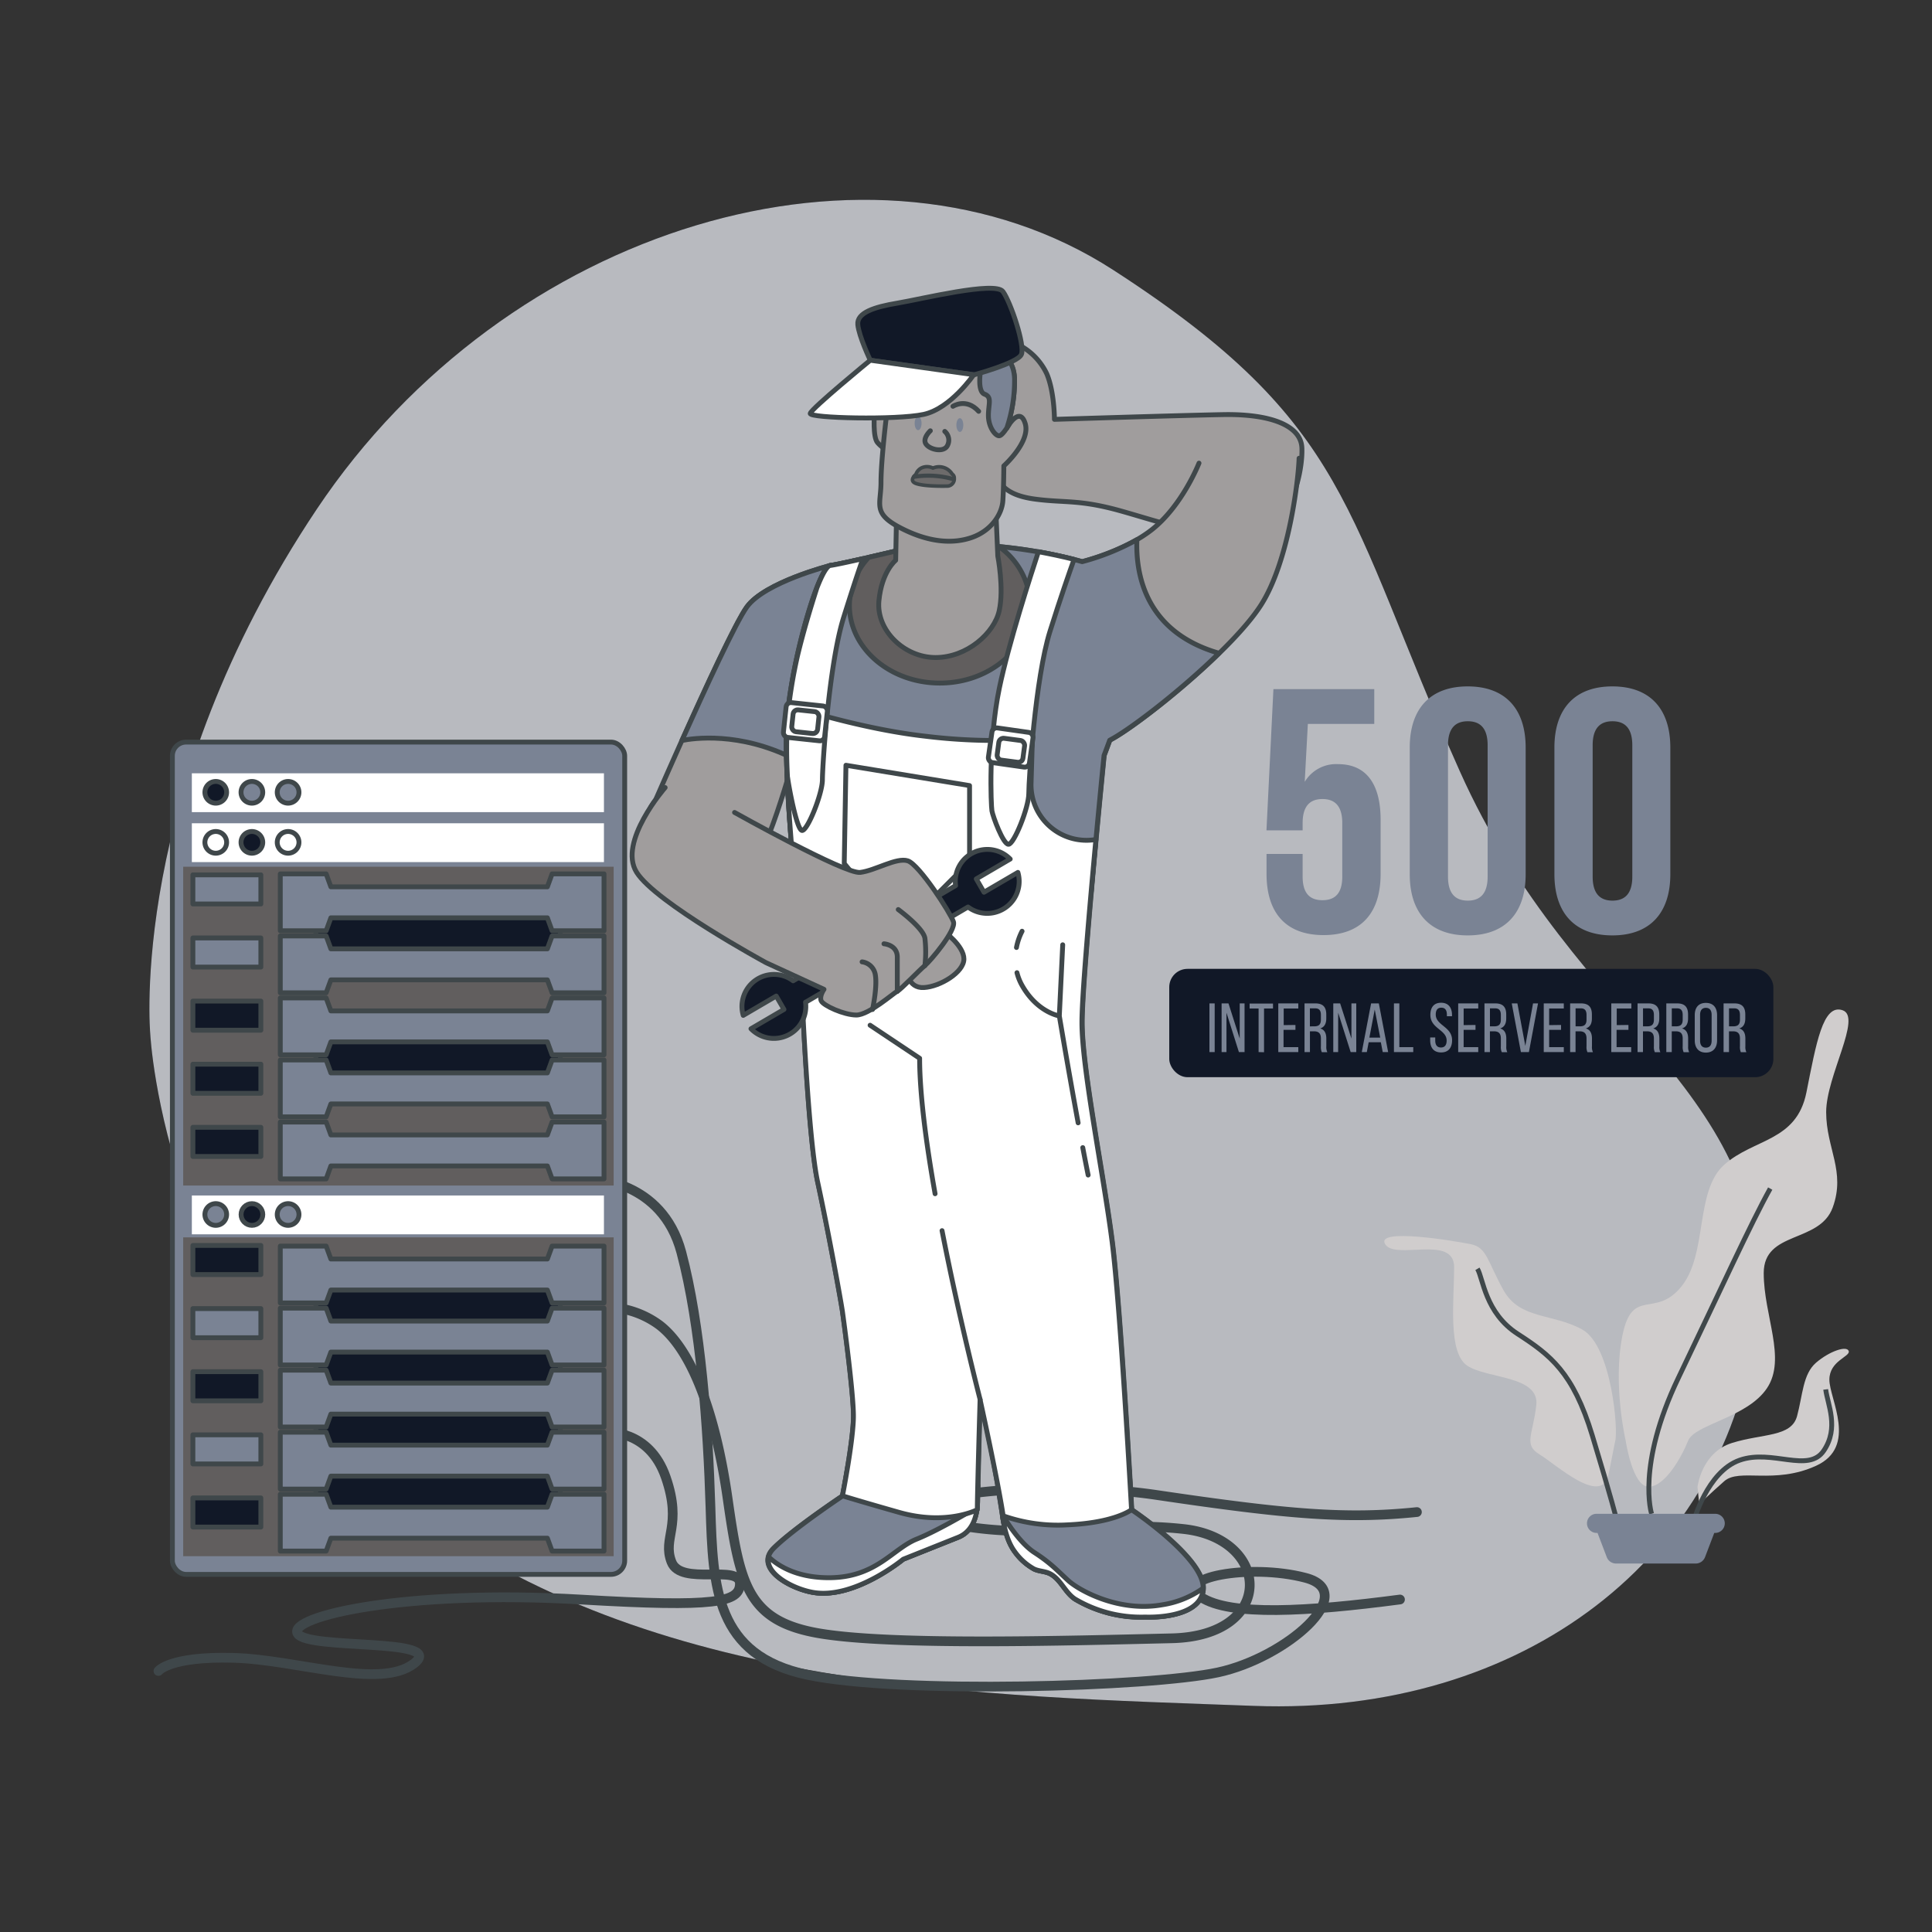 <svg xmlns="http://www.w3.org/2000/svg" xmlns:svgjs="http://svgjs.com/svgjs" xmlns:xlink="http://www.w3.org/1999/xlink" width="288" height="288"><rect width="100%" height="100%" fill="#333333" stroke="none"/><svg xmlns="http://www.w3.org/2000/svg" width="288" height="288" viewBox="0 0 500 500"><path fill="#111827" d="M38.89,267.6s3.64,74.59,66.63,122.46,149.19,48.81,219,51.42,122.72-38.6,129.8-98.67-46.49-76-76.53-143.24S350,109.89,288.09,69.86,131,58.46,82,131.74,38.89,267.6,38.89,267.6Z" class="color0b111e svgShape"/><path fill="#fff" d="M38.89,267.6s3.64,74.59,66.63,122.46,149.19,48.81,219,51.42,122.72-38.6,129.8-98.67-46.49-76-76.53-143.24S350,109.89,288.09,69.86,131,58.46,82,131.74,38.89,267.6,38.89,267.6Z" class="colorfff svgShape" opacity=".7"/><path fill="#d0cdcd" d="M420.73 372.86s-3.4-14.45-.85-27.21 8.5-4.25 15.31-12.76 3.4-24.66 11.05-31.47 18.71-5.95 21.26-18.71 4.26-23 9.36-21.26-4.25 17-4.25 26.37 5.1 15.3 1.7 24.66-17.86 5.95-17.86 17 5.95 22.11.85 29.77-18.71 9.35-20.41 13.6-6 11.91-10.21 11.91S420.73 372.86 420.73 372.86zM418 373c.85-2.55-.85-24.66-8.5-28.91s-16.16-2.55-20.41-10.21-4.26-11.05-8.51-11.9-24.66-4.26-22.11 0 17.86-2.56 17.86 5.95-1.7 22.11 3.4 25.51 18.71 2.55 17.86 10.21-3.4 10.2.85 12.76 16.16 13.6 17.86 5.1z" class="colorbfbfbf svgShape"/><path fill="none" stroke="#3f474a" stroke-miterlimit="10" stroke-width="1.257" d="M427.43 391.77s-4-12.39 6.93-35.17 18.82-40.11 23.77-49M418.51 393.75s-1.48-5.95-6.44-22.29-10.89-20.8-19.31-26.25-8.91-14.36-10.4-16.84" class="colorStroke263238 svgStroke"/><path fill="#d0cdcd" d="M439.31,384.83s1-8.91,8.92-11.39,15.35-1.48,16.84-6.93,1.48-10.9,4.95-13.87,7.92-4.46,8.42-3-5,2.48-5,7.43,7.43,17.33-3.46,22.28-19.81.5-23.77,4-6.44,5.94-6.44,5.94Z" class="colorbfbfbf svgShape"/><path fill="none" stroke="#3f474a" stroke-miterlimit="10" stroke-width="1.257" d="M438.32,393.75s3.47-12.88,11.89-15.85S468,381.37,472,375.42s1-11.88.49-15.84" class="colorStroke263238 svgStroke"/><path fill="#7a8394" d="M443.89,391.77h-30.7a2.47,2.47,0,0,0-2.48,2.47h0a2.48,2.48,0,0,0,2.48,2.48h.25l2.39,6.27a2.57,2.57,0,0,0,2.4,1.65h20.63a2.58,2.58,0,0,0,2.4-1.65l2.39-6.27h.24a2.48,2.48,0,0,0,2.48-2.48h0A2.47,2.47,0,0,0,443.89,391.77Z" class="color263238 svgShape"/><g class="color000 svgShape"><rect width="156.35" height="28.04" x="302.6" y="250.74" fill="#111827" class="color0b111e svgShape" rx="4.73"/><path fill="#7a8394" d="M314.36 259.68v12.6H313v-12.6zM317.41 272.28h-1.26v-12.6h1.78l2.91 9.11v-9.11h1.25v12.6h-1.46l-3.22-10.19zM325.72 272.28V261H323.4v-1.28h6.05V261h-2.32v11.32zM335.26 265.26v1.26h-3.08V271H336v1.28h-5.18v-12.6H336V261h-3.78v4.3zM340.43 259.68c2 0 2.81 1 2.81 2.88v1c0 1.39-.49 2.25-1.57 2.6 1.15.34 1.58 1.28 1.58 2.63v2a3.07 3.07 0 00.26 1.51h-1.43a3.33 3.33 0 01-.23-1.53v-2c0-1.42-.67-1.87-1.84-1.87h-1v5.38h-1.4v-12.6zm-.36 5.94c1.11 0 1.78-.36 1.78-1.73v-1.21c0-1.13-.41-1.72-1.46-1.72H339v4.66zM346.31 272.28h-1.26v-12.6h1.78l2.92 9.11v-9.11H351v12.6h-1.45l-3.23-10.19zM354.21 269.74l-.48 2.54h-1.3l2.41-12.6h2l2.41 12.6h-1.4l-.49-2.54zm.18-1.2h2.81l-1.42-7.28zM360.75 272.28v-12.6h1.4V271h3.6v1.28zM375.78 262.7V263h-1.33v-.41c0-1.13-.43-1.8-1.44-1.8s-1.44.67-1.44 1.78c0 2.83 4.23 3.1 4.23 6.64 0 1.91-.92 3.16-2.85 3.16s-2.82-1.25-2.82-3.16v-.71h1.31v.79c0 1.13.47 1.8 1.48 1.8s1.47-.67 1.47-1.8c0-2.81-4.21-3.08-4.21-6.63 0-1.94.9-3.15 2.79-3.15S375.78 260.79 375.78 262.7zM381.86 265.26v1.26h-3.07V271h3.78v1.28h-5.19v-12.6h5.19V261h-3.78v4.3zM387 259.68c2 0 2.81 1 2.81 2.88v1c0 1.39-.49 2.25-1.57 2.6 1.15.34 1.59 1.28 1.59 2.63v2a3.07 3.07 0 00.25 1.51h-1.42a3.17 3.17 0 01-.24-1.53v-2c0-1.42-.66-1.87-1.83-1.87h-1v5.38h-1.41v-12.6zm-.36 5.94c1.12 0 1.78-.36 1.78-1.73v-1.21c0-1.13-.41-1.72-1.46-1.72h-1.36v4.66zM392.7 259.68l2.05 11 2-11h1.29l-2.36 12.6h-2.07l-2.37-12.6zM404 265.26v1.26h-3.08V271h3.79v1.28h-5.19v-12.6h5.19V261h-3.79v4.3zM409.17 259.68c2 0 2.81 1 2.81 2.88v1c0 1.39-.49 2.25-1.57 2.6 1.15.34 1.59 1.28 1.59 2.63v2a3.07 3.07 0 00.25 1.51h-1.42a3.17 3.17 0 01-.24-1.53v-2c0-1.42-.67-1.87-1.84-1.87h-1v5.38h-1.4v-12.6zm-.36 5.94c1.11 0 1.78-.36 1.78-1.73v-1.21c0-1.13-.41-1.72-1.46-1.72h-1.37v4.66zM421.44 265.26v1.26h-3.07V271h3.78v1.28H417v-12.6h5.19V261h-3.78v4.3zM426.61 259.68c2 0 2.81 1 2.81 2.88v1c0 1.39-.49 2.25-1.57 2.6 1.15.34 1.59 1.28 1.59 2.63v2a3.19 3.19 0 00.25 1.51h-1.42a3.17 3.17 0 01-.24-1.53v-2c0-1.42-.66-1.87-1.83-1.87h-1v5.38H423.8v-12.6zm-.36 5.94c1.12 0 1.78-.36 1.78-1.73v-1.21c0-1.13-.41-1.72-1.46-1.72h-1.36v4.66zM434.06 259.68c2 0 2.81 1 2.81 2.88v1c0 1.39-.49 2.25-1.57 2.6 1.16.34 1.59 1.28 1.59 2.63v2a3.19 3.19 0 00.25 1.51h-1.42a3.3 3.3 0 01-.24-1.53v-2c0-1.42-.66-1.87-1.83-1.87h-1v5.38h-1.41v-12.6zm-.36 5.94c1.12 0 1.78-.36 1.78-1.73v-1.21c0-1.13-.41-1.72-1.45-1.72h-1.37v4.66zM438.6 262.72c0-1.93.95-3.17 2.88-3.17s2.9 1.24 2.9 3.17v6.52c0 1.91-1 3.17-2.9 3.17s-2.88-1.26-2.88-3.17zm1.38 6.59c0 1.15.49 1.82 1.5 1.82s1.49-.67 1.49-1.82v-6.66c0-1.14-.47-1.82-1.49-1.82s-1.5.68-1.5 1.82zM448.88 259.68c2 0 2.8 1 2.8 2.88v1c0 1.39-.48 2.25-1.56 2.6 1.15.34 1.58 1.28 1.58 2.63v2a3.07 3.07 0 00.26 1.51h-1.43a3.33 3.33 0 01-.23-1.53v-2c0-1.42-.67-1.87-1.84-1.87h-1v5.38h-1.4v-12.6zm-.36 5.94c1.11 0 1.78-.36 1.78-1.73v-1.21c0-1.13-.42-1.72-1.46-1.72h-1.37v4.66zM337.12 221v5.85c0 4.5 2 6.12 5.13 6.12s5.13-1.62 5.13-6.12V213c0-4.5-2-6.21-5.13-6.21s-5.13 1.71-5.13 6.21v1.89h-9.36l1.8-36.54h26.1v9H338.47l-.81 15a9.44 9.44 0 018.64-4.59c7.29 0 11 5.13 11 14.4v14c0 10.08-5 15.84-14.76 15.84s-14.76-5.76-14.76-15.84V221zM364.84 193.48c0-10.08 5.31-15.84 15-15.84s15 5.76 15 15.84v32.76c0 10.08-5.31 15.84-15 15.84s-15-5.76-15-15.84zm9.9 33.39c0 4.5 2 6.21 5.13 6.21s5.13-1.71 5.13-6.21v-34c0-4.5-2-6.21-5.13-6.21s-5.13 1.71-5.13 6.21zM402.28 193.48c0-10.08 5.31-15.84 15-15.84s15 5.76 15 15.84v32.76c0 10.08-5.31 15.84-15 15.84s-15-5.76-15-15.84zm9.9 33.39c0 4.5 2 6.21 5.13 6.21s5.13-1.71 5.13-6.21v-34c0-4.5-2-6.21-5.13-6.21s-5.13 1.71-5.13 6.21z" class="color263238 svgShape"/></g><g class="color000 svgShape"><path fill="none" stroke="#3f474a" stroke-linecap="round" stroke-linejoin="round" stroke-width="2.513" d="M153,338.54a23.83,23.83,0,0,1,17.68,4.4c8.17,6.28,14.38,22.25,17.59,44.61s5,32,23.87,35.18,64.09,1.89,91.1,1.26,25.76-25.76,3.15-28.27-38.27,3.52-61.86-1.7,21-12.13,54.94-7.1,49,6.28,67.23,4.4" class="colorStroke263238 svgStroke"/><path fill="none" stroke="#3f474a" stroke-linecap="round" stroke-linejoin="round" stroke-width="2.513" d="M153,305.1s18.31.14,23.33,19,6.91,45.24,7.54,66,1.26,38.33,25.13,43.35,88.59,3.14,106.18-.63,37.07-20.73,22.62-24.5-34.56,0-27,5,27.65,3.77,51.52.63" class="colorStroke263238 svgStroke"/><path fill="none" stroke="#3f474a" stroke-linecap="round" stroke-linejoin="round" stroke-width="2.513" d="M156.76,370.69s11.19-1,15.56,11.67-1,15.56,1.46,21.88,17.78.42,17.71,5.66c-.07,4.78-6.13,6.13-41.05,4.07-45.66-2.69-75.87,4.38-73.44,8.76s38.91,1,30.15,7.78-30.15-1-46.69-1.46S41,432.45,41,432.45" class="colorStroke263238 svgStroke"/><rect width="117.06" height="215.4" x="44.61" y="192.05" fill="#7a8394" stroke="#3f474a" stroke-linecap="round" stroke-linejoin="round" stroke-width="1.257" class="color263238 svgShape colorStroke263238 svgStroke" rx="3.56"/><rect width="111.41" height="82.51" x="47.41" y="224.31" fill="#615e5e" class="color616161 svgShape"/><rect width="111.41" height="82.51" x="47.41" y="320.23" fill="#615e5e" class="color616161 svgShape"/><rect width="63.25" height="64.5" x="81.75" y="330.28" fill="#111827" stroke="#3f474a" stroke-linecap="round" stroke-linejoin="round" stroke-width="1.257" class="color0b111e svgShape colorStroke263238 svgStroke"/><rect width="63.25" height="15.92" x="81.75" y="233.53" fill="#111827" stroke="#3f474a" stroke-linecap="round" stroke-linejoin="round" stroke-width="1.257" class="color0b111e svgShape colorStroke263238 svgStroke"/><rect width="63.25" height="15.92" x="81.75" y="264.1" fill="#111827" stroke="#3f474a" stroke-linecap="round" stroke-linejoin="round" stroke-width="1.257" class="color0b111e svgShape colorStroke263238 svgStroke"/><polygon fill="#7a8394" stroke="#3f474a" stroke-linecap="round" stroke-linejoin="round" stroke-width="1.257" points="142.88 226.16 141.66 229.51 85.63 229.51 84.41 226.16 72.54 226.16 72.54 240.88 84.41 240.88 85.63 237.53 141.66 237.53 142.88 240.88 156.32 240.88 156.32 226.16 142.88 226.16" class="color263238 svgShape colorStroke263238 svgStroke"/><polygon fill="#7a8394" stroke="#3f474a" stroke-linecap="round" stroke-linejoin="round" stroke-width="1.257" points="142.88 242.22 141.66 245.56 85.63 245.56 84.41 242.22 72.54 242.22 72.54 256.93 84.41 256.93 85.63 253.59 141.66 253.59 142.88 256.93 156.32 256.93 156.32 242.22 142.88 242.22" class="color263238 svgShape colorStroke263238 svgStroke"/><polygon fill="#7a8394" stroke="#3f474a" stroke-linecap="round" stroke-linejoin="round" stroke-width="1.257" points="142.88 258.27 141.66 261.62 85.63 261.62 84.41 258.27 72.54 258.27 72.54 272.99 84.41 272.99 85.63 269.64 141.66 269.64 142.88 272.99 156.32 272.99 156.32 258.27 142.88 258.27" class="color263238 svgShape colorStroke263238 svgStroke"/><polygon fill="#7a8394" stroke="#3f474a" stroke-linecap="round" stroke-linejoin="round" stroke-width="1.257" points="142.88 274.32 141.66 277.67 85.63 277.67 84.41 274.32 72.54 274.32 72.54 289.04 84.41 289.04 85.63 285.7 141.66 285.7 142.88 289.04 156.32 289.04 156.32 274.32 142.88 274.32" class="color263238 svgShape colorStroke263238 svgStroke"/><polygon fill="#7a8394" stroke="#3f474a" stroke-linecap="round" stroke-linejoin="round" stroke-width="1.257" points="142.88 290.38 141.66 293.72 85.63 293.72 84.41 290.38 72.54 290.38 72.54 305.1 84.41 305.1 85.63 301.75 141.66 301.75 142.88 305.1 156.32 305.1 156.32 290.38 142.88 290.38" class="color263238 svgShape colorStroke263238 svgStroke"/><polygon fill="#7a8394" stroke="#3f474a" stroke-linecap="round" stroke-linejoin="round" stroke-width="1.257" points="142.88 322.49 141.66 325.83 85.63 325.83 84.41 322.49 72.54 322.49 72.54 337.2 84.41 337.2 85.63 333.86 141.66 333.86 142.88 337.2 156.32 337.2 156.32 322.49 142.88 322.49" class="color263238 svgShape colorStroke263238 svgStroke"/><polygon fill="#7a8394" stroke="#3f474a" stroke-linecap="round" stroke-linejoin="round" stroke-width="1.257" points="142.88 338.54 141.66 341.89 85.63 341.89 84.41 338.54 72.54 338.54 72.54 353.26 84.41 353.26 85.63 349.92 141.66 349.92 142.88 353.26 156.32 353.26 156.32 338.54 142.88 338.54" class="color263238 svgShape colorStroke263238 svgStroke"/><polygon fill="#7a8394" stroke="#3f474a" stroke-linecap="round" stroke-linejoin="round" stroke-width="1.257" points="142.88 354.6 141.66 357.94 85.63 357.94 84.41 354.6 72.54 354.6 72.54 369.31 84.41 369.31 85.63 365.97 141.66 365.97 142.88 369.31 156.32 369.31 156.32 354.6 142.88 354.6" class="color263238 svgShape colorStroke263238 svgStroke"/><polygon fill="#7a8394" stroke="#3f474a" stroke-linecap="round" stroke-linejoin="round" stroke-width="1.257" points="142.88 370.65 141.66 374 85.63 374 84.41 370.65 72.54 370.65 72.54 385.37 84.41 385.37 85.63 382.02 141.66 382.02 142.88 385.37 156.32 385.37 156.32 370.65 142.88 370.65" class="color263238 svgShape colorStroke263238 svgStroke"/><polygon fill="#7a8394" stroke="#3f474a" stroke-linecap="round" stroke-linejoin="round" stroke-width="1.257" points="142.88 386.71 141.66 390.05 85.63 390.05 84.41 386.71 72.54 386.71 72.54 401.42 84.41 401.42 85.63 398.08 141.66 398.08 142.88 401.42 156.32 401.42 156.32 386.71 142.88 386.71" class="color263238 svgShape colorStroke263238 svgStroke"/><rect width="106.65" height="10.05" x="49.65" y="309.39" fill="#fff" class="colorfff svgShape"/><path fill="#7a8394" stroke="#3f474a" stroke-linecap="round" stroke-linejoin="round" stroke-width="1.257" d="M58.65,314.31a2.81,2.81,0,1,0-2.81,2.81A2.81,2.81,0,0,0,58.65,314.31Z" class="color263238 svgShape colorStroke263238 svgStroke"/><circle cx="65.2" cy="314.31" r="2.81" fill="#111827" stroke="#3f474a" stroke-linecap="round" stroke-linejoin="round" stroke-width="1.257" class="color0b111e svgShape colorStroke263238 svgStroke"/><path fill="#7a8394" stroke="#3f474a" stroke-linecap="round" stroke-linejoin="round" stroke-width="1.257" d="M77.37,314.31a2.81,2.81,0,1,0-2.81,2.81A2.81,2.81,0,0,0,77.37,314.31Z" class="color263238 svgShape colorStroke263238 svgStroke"/><rect width="106.65" height="10.05" x="49.65" y="213.06" fill="#fff" class="colorfff svgShape"/><path fill="#fff" stroke="#3f474a" stroke-linecap="round" stroke-linejoin="round" stroke-width="1.257" d="M58.65,218a2.81,2.81,0,1,0-2.81,2.81A2.81,2.81,0,0,0,58.65,218Z" class="colorfff svgShape colorStroke263238 svgStroke"/><path fill="#111827" stroke="#3f474a" stroke-linecap="round" stroke-linejoin="round" stroke-width="1.257" d="M68,218a2.81,2.81,0,1,0-2.81,2.81A2.81,2.81,0,0,0,68,218Z" class="color0b111e svgShape colorStroke263238 svgStroke"/><path fill="#fff" stroke="#3f474a" stroke-linecap="round" stroke-linejoin="round" stroke-width="1.257" d="M77.37,218a2.81,2.81,0,1,0-2.81,2.81A2.81,2.81,0,0,0,77.37,218Z" class="colorfff svgShape colorStroke263238 svgStroke"/><rect width="106.65" height="10.05" x="49.65" y="200.13" fill="#fff" class="colorfff svgShape"/><path fill="#111827" stroke="#3f474a" stroke-linecap="round" stroke-linejoin="round" stroke-width="1.257" d="M58.65,205.05a2.81,2.81,0,1,0-2.81,2.81A2.81,2.81,0,0,0,58.65,205.05Z" class="color0b111e svgShape colorStroke263238 svgStroke"/><path fill="#7a8394" stroke="#3f474a" stroke-linecap="round" stroke-linejoin="round" stroke-width="1.257" d="M68 205.05a2.81 2.81 0 10-2.81 2.81A2.81 2.81 0 0068 205.05zM77.37 205.05a2.81 2.81 0 10-2.81 2.81A2.81 2.81 0 0077.37 205.05z" class="color263238 svgShape colorStroke263238 svgStroke"/><rect width="17.59" height="7.54" x="49.92" y="226.41" fill="#7a8394" stroke="#3f474a" stroke-linecap="round" stroke-linejoin="round" stroke-width="1.257" class="color263238 svgShape colorStroke263238 svgStroke"/><rect width="17.59" height="7.54" x="49.92" y="242.74" fill="#7a8394" stroke="#3f474a" stroke-linecap="round" stroke-linejoin="round" stroke-width="1.257" class="color263238 svgShape colorStroke263238 svgStroke"/><rect width="17.59" height="7.54" x="49.92" y="259.08" fill="#111827" stroke="#3f474a" stroke-linecap="round" stroke-linejoin="round" stroke-width="1.257" class="color0b111e svgShape colorStroke263238 svgStroke"/><rect width="17.59" height="7.54" x="49.92" y="275.41" fill="#111827" stroke="#3f474a" stroke-linecap="round" stroke-linejoin="round" stroke-width="1.257" class="color0b111e svgShape colorStroke263238 svgStroke"/><rect width="17.59" height="7.54" x="49.92" y="291.75" fill="#111827" stroke="#3f474a" stroke-linecap="round" stroke-linejoin="round" stroke-width="1.257" class="color0b111e svgShape colorStroke263238 svgStroke"/><rect width="17.59" height="7.54" x="49.92" y="322.32" fill="#111827" stroke="#3f474a" stroke-linecap="round" stroke-linejoin="round" stroke-width="1.257" class="color0b111e svgShape colorStroke263238 svgStroke"/><rect width="17.59" height="7.54" x="49.92" y="338.66" fill="#7a8394" stroke="#3f474a" stroke-linecap="round" stroke-linejoin="round" stroke-width="1.257" class="color263238 svgShape colorStroke263238 svgStroke"/><rect width="17.59" height="7.54" x="49.92" y="354.99" fill="#111827" stroke="#3f474a" stroke-linecap="round" stroke-linejoin="round" stroke-width="1.257" class="color0b111e svgShape colorStroke263238 svgStroke"/><rect width="17.59" height="7.54" x="49.92" y="371.33" fill="#7a8394" stroke="#3f474a" stroke-linecap="round" stroke-linejoin="round" stroke-width="1.257" class="color263238 svgShape colorStroke263238 svgStroke"/><rect width="17.59" height="7.54" x="49.92" y="387.66" fill="#111827" stroke="#3f474a" stroke-linecap="round" stroke-linejoin="round" stroke-width="1.257" class="color0b111e svgShape colorStroke263238 svgStroke"/></g><g class="color000 svgShape"><path fill="#a09d9d" stroke="#3f474a" stroke-linecap="round" stroke-linejoin="round" stroke-width="1.257" d="M214.84,146.36s-16.86,4.29-21.54,10.7-23.65,50-23.65,50-6.15,6.9.5,13.55,19.95,9.11,24.88,3.2,12.06-33.75,13.05-36.95,8.37-30.3,9.11-31.77S218.64,147.24,214.84,146.36Z" class="colorbdbdbd svgShape colorStroke263238 svgStroke"/><path fill="#7a8394" stroke="#3f474a" stroke-linecap="round" stroke-linejoin="round" stroke-width="1.257" d="M214.84,146.36s-16.86,4.29-21.54,10.7c-2.83,3.87-10.89,21.37-16.82,34.58,2.88-.58,14.88-2.36,28.93,4.72,1.35-4.72,2.35-8.45,2.67-9.5,1-3.2,8.37-30.3,9.11-31.77S218.64,147.24,214.84,146.36Z" class="color263238 svgShape colorStroke263238 svgStroke"/><path fill="#a09d9d" stroke="#3f474a" stroke-linecap="round" stroke-linejoin="round" stroke-width="1.257" d="M264.24,89.57a16.14,16.14,0,0,1,6.65,7.14c2,4.68,2,11.82,2,11.82s31.53-1,43.6-1.23,20.2,2.71,20.44,8.62-2.46,17.49-9.11,21.92-27.34-2.71-37.93-5.66-14.29-2-21.92-3-9.86-3.94-11.09-8.62,1.23-13.55,1.23-20.69S257.1,88.09,264.24,89.57Z" class="colorbdbdbd svgShape colorStroke263238 svgStroke"/><path fill="#a09d9d" stroke="#3f474a" stroke-linecap="round" stroke-linejoin="round" stroke-width="1.257" d="M310.3,119.86s-4.43,11.33-12.56,17.49c-5.83,4.42-13.7,6.94-17.67,8-14.21-4-34.27-5.88-46-3.28,0,0-16.38,3.92-19.23,4.28s-9.62,23.15-11.05,38.82,3.21,54.5,3.21,57.35,1.78,50.23,4.63,63.41,6.06,31,6.41,33.48,2.85,21,2.85,27.07S218,387.15,218,387.15s-12.82,8.55-17.81,13.53,3.67,10.24,10,11.4c10.74,2,23.5-8.55,23.5-8.55L248,397.84c3.79-1.52,4.91-5.59,5-9.24l.66-26.38q3.36,14,5.52,28.29c.58,3.9,1.18,8,3.53,11.15a15.18,15.18,0,0,0,4.94,4.39c1.42.66,2.93.52,4.36,1.34,2.63,1.52,3.71,4.8,6.26,6.45a33.51,33.51,0,0,0,18.17,4.65s14.24.72,15-7.12-18.53-20.66-18.53-20.66-2.85-52-5-69.1-7.84-44.88-7.84-57,5.7-69.11,5.7-69.11.58-1.5,1.47-3.94l.94-.52c8.13-4.68,30.79-22.91,38.18-34.49,7.08-11.08,9.64-31.87,9.84-37.95" class="colorbdbdbd svgShape colorStroke263238 svgStroke"/><path fill="#7a8394" stroke="#3f474a" stroke-linecap="round" stroke-linejoin="round" stroke-width="1.257" d="M311.37 411.37c.71-7.84-18.53-20.66-18.53-20.66s-.22-4-.58-10.15a143.77 143.77 0 01-34.08 4q.51 3 1 6c.58 3.9 1.18 8 3.53 11.15a15.18 15.18 0 004.94 4.39c1.42.66 2.93.52 4.36 1.34 2.63 1.52 3.71 4.8 6.26 6.45a33.51 33.51 0 0018.17 4.65S310.65 419.21 311.37 411.37zM248 397.84c3.79-1.52 4.91-5.59 5-9.24 0-1.38.07-2.76.1-4.14a157.47 157.47 0 01-33.69-4.82c-.68 4.16-1.34 7.51-1.34 7.51s-12.82 8.55-17.81 13.53 3.67 10.24 10 11.4c10.74 2 23.5-8.55 23.5-8.55z" class="color263238 svgShape colorStroke263238 svgStroke"/><path fill="#fff" stroke="#3f474a" stroke-linecap="round" stroke-linejoin="round" stroke-width="1.257" d="M311.37 411.37c0-.11 0-.23 0-.35a24.49 24.49 0 01-10.61 4.3c-11.26 2-21.52-3.75-24.27-6.25s-4.5-4.51-8.76-7.26-8.11-9.52-8.11-9.52l-.16.25c.53 3.25 1.27 6.5 3.22 9.12a15.18 15.18 0 004.94 4.39c1.42.66 2.93.52 4.36 1.34 2.63 1.52 3.71 4.8 6.26 6.45a33.51 33.51 0 0018.17 4.65S310.65 419.21 311.37 411.37zM248 397.84c3.31-1.33 4.58-4.59 4.92-7.82-3.28 2-10.86 6.37-15.67 8.29-6.25 2.5-10.51 10-22.76 10-8.74 0-13.53-3.42-15.56-5.39-1.08 4.22 6 8.17 11.32 9.16 10.74 2 23.5-8.55 23.5-8.55z" class="colorfff svgShape colorStroke263238 svgStroke"/><path fill="#7a8394" stroke="#3f474a" stroke-linecap="round" stroke-linejoin="round" stroke-width="1.257" d="M294.23,139.67a61.36,61.36,0,0,1-14.16,5.69c-14.21-4-34.27-5.88-46-3.28,0,0-16.38,3.92-19.23,4.28s-9.62,23.15-11.05,38.82c-.88,9.68.55,28.16,1.77,41.57,29.69,10.88,61.35,7.15,76.83,4.19,1.56-17.76,3.33-35.43,3.33-35.43s.58-1.5,1.47-3.94l.94-.52c5.53-3.18,17.75-12.61,27.34-22C296.22,163.5,293.89,148.32,294.23,139.67Z" class="color263238 svgShape colorStroke263238 svgStroke"/><path fill="#615e5e" stroke="#3f474a" stroke-linecap="round" stroke-linejoin="round" stroke-width="1.257" d="M266.63,156.66a19,19,0,0,0-8.1-15.19c-9.1-.88-18-.82-24.46.61,0,0-4.53,1.09-9.24,2.16a18.35,18.35,0,0,0-5,12.42c0,11.11,10.48,20.12,23.4,20.12S266.63,167.77,266.63,156.66Z" class="color616161 svgShape colorStroke263238 svgStroke"/><path fill="#fff" stroke="#3f474a" stroke-linecap="round" stroke-linejoin="round" stroke-width="1.257" d="M259.62,392.29a42.6,42.6,0,0,0,16.66,2.34c12.29-.53,16.56-3.92,16.56-3.92s-2.85-52-5-69.1-7.84-44.88-7.84-57c0-7.14,2-29.87,3.61-47.33l-.77.09a14.35,14.35,0,0,1-16-14.68l.34-11.37a148.24,148.24,0,0,1-27.79-.8c-16.56-1.87-33.66-7.48-33.66-7.48l-1.8.55c0,.53-.11,1.06-.16,1.58-1.42,15.68,3.21,54.5,3.21,57.35s1.78,50.23,4.63,63.41,6.06,31,6.41,33.48,2.85,21,2.85,27.07-2.74,20.12-2.84,20.64c2.14.66,6.62,2,14.69,4.29,12.28,3.48,20.21-.71,20.21-.71,0-4.27.71-28.49.71-28.49S258.16,382.71,259.62,392.29Z" class="colorfff svgShape colorStroke263238 svgStroke"/><polygon fill="none" stroke="#3f474a" stroke-linecap="round" stroke-linejoin="round" stroke-width="1.257" points="218.93 198.05 250.92 203.31 250.92 223.03 232.95 241.01 218.49 223.47 218.93 198.05" class="colorStroke263238 svgStroke"/><path fill="none" stroke="#3f474a" stroke-linecap="round" stroke-linejoin="round" stroke-width="1.257" d="M242 308.94c-2.31-13-4-25.84-4-35.06l-12.82-8.55M253.66 362.22s-5.4-20.87-9.86-43.73M263.19 251.73a13.31 13.31 0 001.32 3.3c3.95 7 9.64 7.89 9.64 7.89l.88-18.41M264.51 241a15.67 15.67 0 00-1.45 4.21M280.22 297c.46 2.43.93 4.82 1.39 7.1M274.15 262.92s2.26 13.51 4.87 27.67" class="colorStroke263238 svgStroke"/><path fill="#a09d9d" stroke="#3f474a" stroke-linecap="round" stroke-linejoin="round" stroke-width="1.257" d="M232 134.5L231.8 145s-3.62 2.9-4.34 10.5 6.52 14.67 14.66 14.67 15.21-6.34 16.48-12.13-.37-14.12-.37-14.12l-.54-12.67s-8 5.06-15.57 3.62-9.77-4.17-9.77-4.17zM226.31 107.1s-.49 6 .81 7.47 3.09 2.6 3.42 1.3.48-8.12.81-9.58S226.47 103 226.31 107.1z" class="colorbdbdbd svgShape colorStroke263238 svgStroke"/><path fill="#a09d9d" stroke="#3f474a" stroke-linecap="round" stroke-linejoin="round" stroke-width="1.257" d="M229.49,107S228,119,228,124.81s-2.25,8,5,11.78,13.53,4.26,18.54,2.5,7.77-6,8-9.52.25-9,.25-9,7-6.26,5.52-11-4.76,1.25-4.76,1.25a38.69,38.69,0,0,0,2-12.78c-.25-6.52-5.26-7.27-7.27-7.27S241,87,235.25,90.72,229.49,107,229.49,107Z" class="colorbdbdbd svgShape colorStroke263238 svgStroke"/><path fill="#7a8394" stroke="#3f474a" stroke-linecap="round" stroke-linejoin="round" stroke-width="1.257" d="M260.57,110.77a38.69,38.69,0,0,0,2-12.78c-.25-6.52-5.26-7.27-7.27-7.27h-.13c-1.06,1.78-2.37,4.52-2.37,4.52l1,.5s-1,5.52,1,6.27,1,2.5,1,5.51,1.76,5.26,2.76,5.26c.79,0,2-2,2.54-2.87C260.77,110.39,260.57,110.77,260.57,110.77Z" class="color263238 svgShape colorStroke263238 svgStroke"/><path fill="none" stroke="#3f474a" stroke-linecap="round" stroke-linejoin="round" stroke-width="1.257" d="M240.77,111.49s-2.11,1.94-1.14,3.41,4.55,2.27,5.53.48a3,3,0,0,0-.65-3.73" class="colorStroke263238 svgStroke"/><path fill="#7a8394" d="M238.5 109.54c0 1-.4 1.78-.9 1.78s-.89-.8-.89-1.78.4-1.79.89-1.79S238.5 108.55 238.5 109.54zM249.3 110c0 1-.4 1.79-.89 1.79s-.9-.8-.9-1.79.4-1.78.9-1.78S249.3 109 249.3 110z" class="color263238 svgShape"/><path fill="none" stroke="#3f474a" stroke-linecap="round" stroke-linejoin="round" stroke-width="1.257" d="M246.62,105.15s3.41-2.28,6.66,1.3" class="colorStroke263238 svgStroke"/><path fill="#6d6b6b" stroke="#3f474a" stroke-linecap="round" stroke-linejoin="round" stroke-width=".923" d="M241.44,121.14a3.39,3.39,0,0,0-2.78-.12,2.87,2.87,0,0,0-1.62,1.74s-2.08,1.67.11,2.4,7,.68,8.21.63a1.87,1.87,0,0,0,1.6-2.07,1.12,1.12,0,0,0-.51-1A4,4,0,0,0,241.44,121.14Z" class="color666 svgShape colorStroke263238 svgStroke"/><path fill="none" stroke="#3f474a" stroke-linecap="round" stroke-linejoin="round" stroke-width="1.073" d="M236.57,123.39a23.55,23.55,0,0,1,10.09.6" class="colorStroke263238 svgStroke"/><path fill="#111827" stroke="#3f474a" stroke-linecap="round" stroke-linejoin="round" stroke-width="1.257" d="M225.23,93.23,252.05,97s11.27-3,12.28-5.26-2.76-13.53-4.77-16.29-21.3,2-27.32,3S221.72,80.94,222,84,225.23,93.23,225.23,93.23Z" class="color0b111e svgShape colorStroke263238 svgStroke"/><path fill="#fff" stroke="#3f474a" stroke-linecap="round" stroke-linejoin="round" stroke-width="1.257" d="M225.23,93.23S209.94,105.76,209.69,107s22.3,1.75,29.32.25,13-10.28,13-10.28Z" class="colorfff svgShape colorStroke263238 svgStroke"/><path fill="#111827" stroke="#3f474a" stroke-linecap="round" stroke-linejoin="round" stroke-width="1.257" d="M208.52,259.36l42-24.63a8.28,8.28,0,0,0,12.91-8.95l-8.77,5.13-2-3.45,8.78-5.14a8.28,8.28,0,0,0-14.13,6.88l-42.05,24.63a8.28,8.28,0,0,0-12.91,8.95l8.54-5,2,3.46-8.54,5a8.27,8.27,0,0,0,14.12-6.88Z" class="color0b111e svgShape colorStroke263238 svgStroke"/><path fill="#a09d9d" stroke="#3f474a" stroke-linecap="round" stroke-linejoin="round" stroke-width="1.257" d="M244.29,241.05s5.17,3.7,5.17,7.14-6.16,7.15-10.34,7.39-4.93-4.43-4.19-6.89S244.29,241.05,244.29,241.05Z" class="colorbdbdbd svgShape colorStroke263238 svgStroke"/><path fill="#a09d9d" stroke="#3f474a" stroke-linecap="round" stroke-linejoin="round" stroke-width="1.257" d="M190.1,210.26s28.57,16,32.51,15.52,9.36-3.94,12.32-3,11.08,13.55,11.82,15.77-5.91,10.1-7.39,11.33-6.16,6.16-7.14,6.65-7.39,6.16-10.59,6.16-8.62-2.47-9.12-3.7.74-2.95.74-2.95l-15-6.9s-28.58-15.52-33.5-23.4,7.39-21.92,7.39-21.92" class="colorbdbdbd svgShape colorStroke263238 svgStroke"/><path fill="none" stroke="#3f474a" stroke-linecap="round" stroke-linejoin="round" stroke-width="1.257" d="M223.11 248.93a4 4 0 013.44 3.45c.5 3.2-.74 8.87-.74 8.87M228.77 244.25s3.45.25 3.45 3.45v8.87M232.47 235.39s6.4 4.68 6.89 7.39a31.36 31.36 0 010 7.14" class="colorStroke263238 svgStroke"/><path fill="#fff" stroke="#3f474a" stroke-linecap="round" stroke-linejoin="round" stroke-width="1.257" d="M261,218.5c1.44,0,5.25-9.54,5.25-13.12s1.67-29.81,5.49-42c2.74-8.73,5.1-15.47,6.22-18.6-2.91-.74-6-1.4-9.22-2-1.91,5.79-7.74,23.86-10.12,35.35-2.86,13.83-2.15,30.29-1.91,31.72S259.59,218.5,261,218.5Z" class="colorfff svgShape colorStroke263238 svgStroke"/><rect width="10.73" height="9.06" x="256.25" y="189.64" fill="#fff" stroke="#3f474a" stroke-linecap="round" stroke-linejoin="round" stroke-width="1.257" class="colorfff svgShape colorStroke263238 svgStroke" rx="1.23" transform="rotate(8.1 266.653 193.488)"/><rect width="6.73" height="5.69" x="258.25" y="191.33" fill="#fff" stroke="#3f474a" stroke-linecap="round" stroke-linejoin="round" stroke-width="1.257" class="colorfff svgShape colorStroke263238 svgStroke" rx="1.23" transform="rotate(7.56 261.604 194.171)"/><path fill="#fff" stroke="#3f474a" stroke-linecap="round" stroke-linejoin="round" stroke-width="1.257" d="M207.59,214.92c1.44,0,5.25-9.54,5.25-13.12s1.67-29.81,5.49-42c2.42-7.72,4.07-12.65,5-15.22-3.73.84-7.27,1.61-8.45,1.76-.88.11-2.12,2.34-3.47,5.82-1.58,4.9-3.51,11.27-5,17.48a128.67,128.67,0,0,0-2.55,15.52,132,132,0,0,0-.07,15.73q0,.27.06.42C204,202.76,206.16,214.92,207.59,214.92Z" class="colorfff svgShape colorStroke263238 svgStroke"/><rect width="10.73" height="9.06" x="203.06" y="182.25" fill="#fff" stroke="#3f474a" stroke-linecap="round" stroke-linejoin="round" stroke-width="1.257" class="colorfff svgShape colorStroke263238 svgStroke" rx="1.23" transform="rotate(6.09 208.45 186.856)"/><rect width="6.73" height="5.69" x="205.06" y="183.93" fill="#fff" stroke="#3f474a" stroke-linecap="round" stroke-linejoin="round" stroke-width="1.257" class="colorfff svgShape colorStroke263238 svgStroke" rx="1.23" transform="rotate(6.09 208.445 186.762)"/></g></svg></svg>
